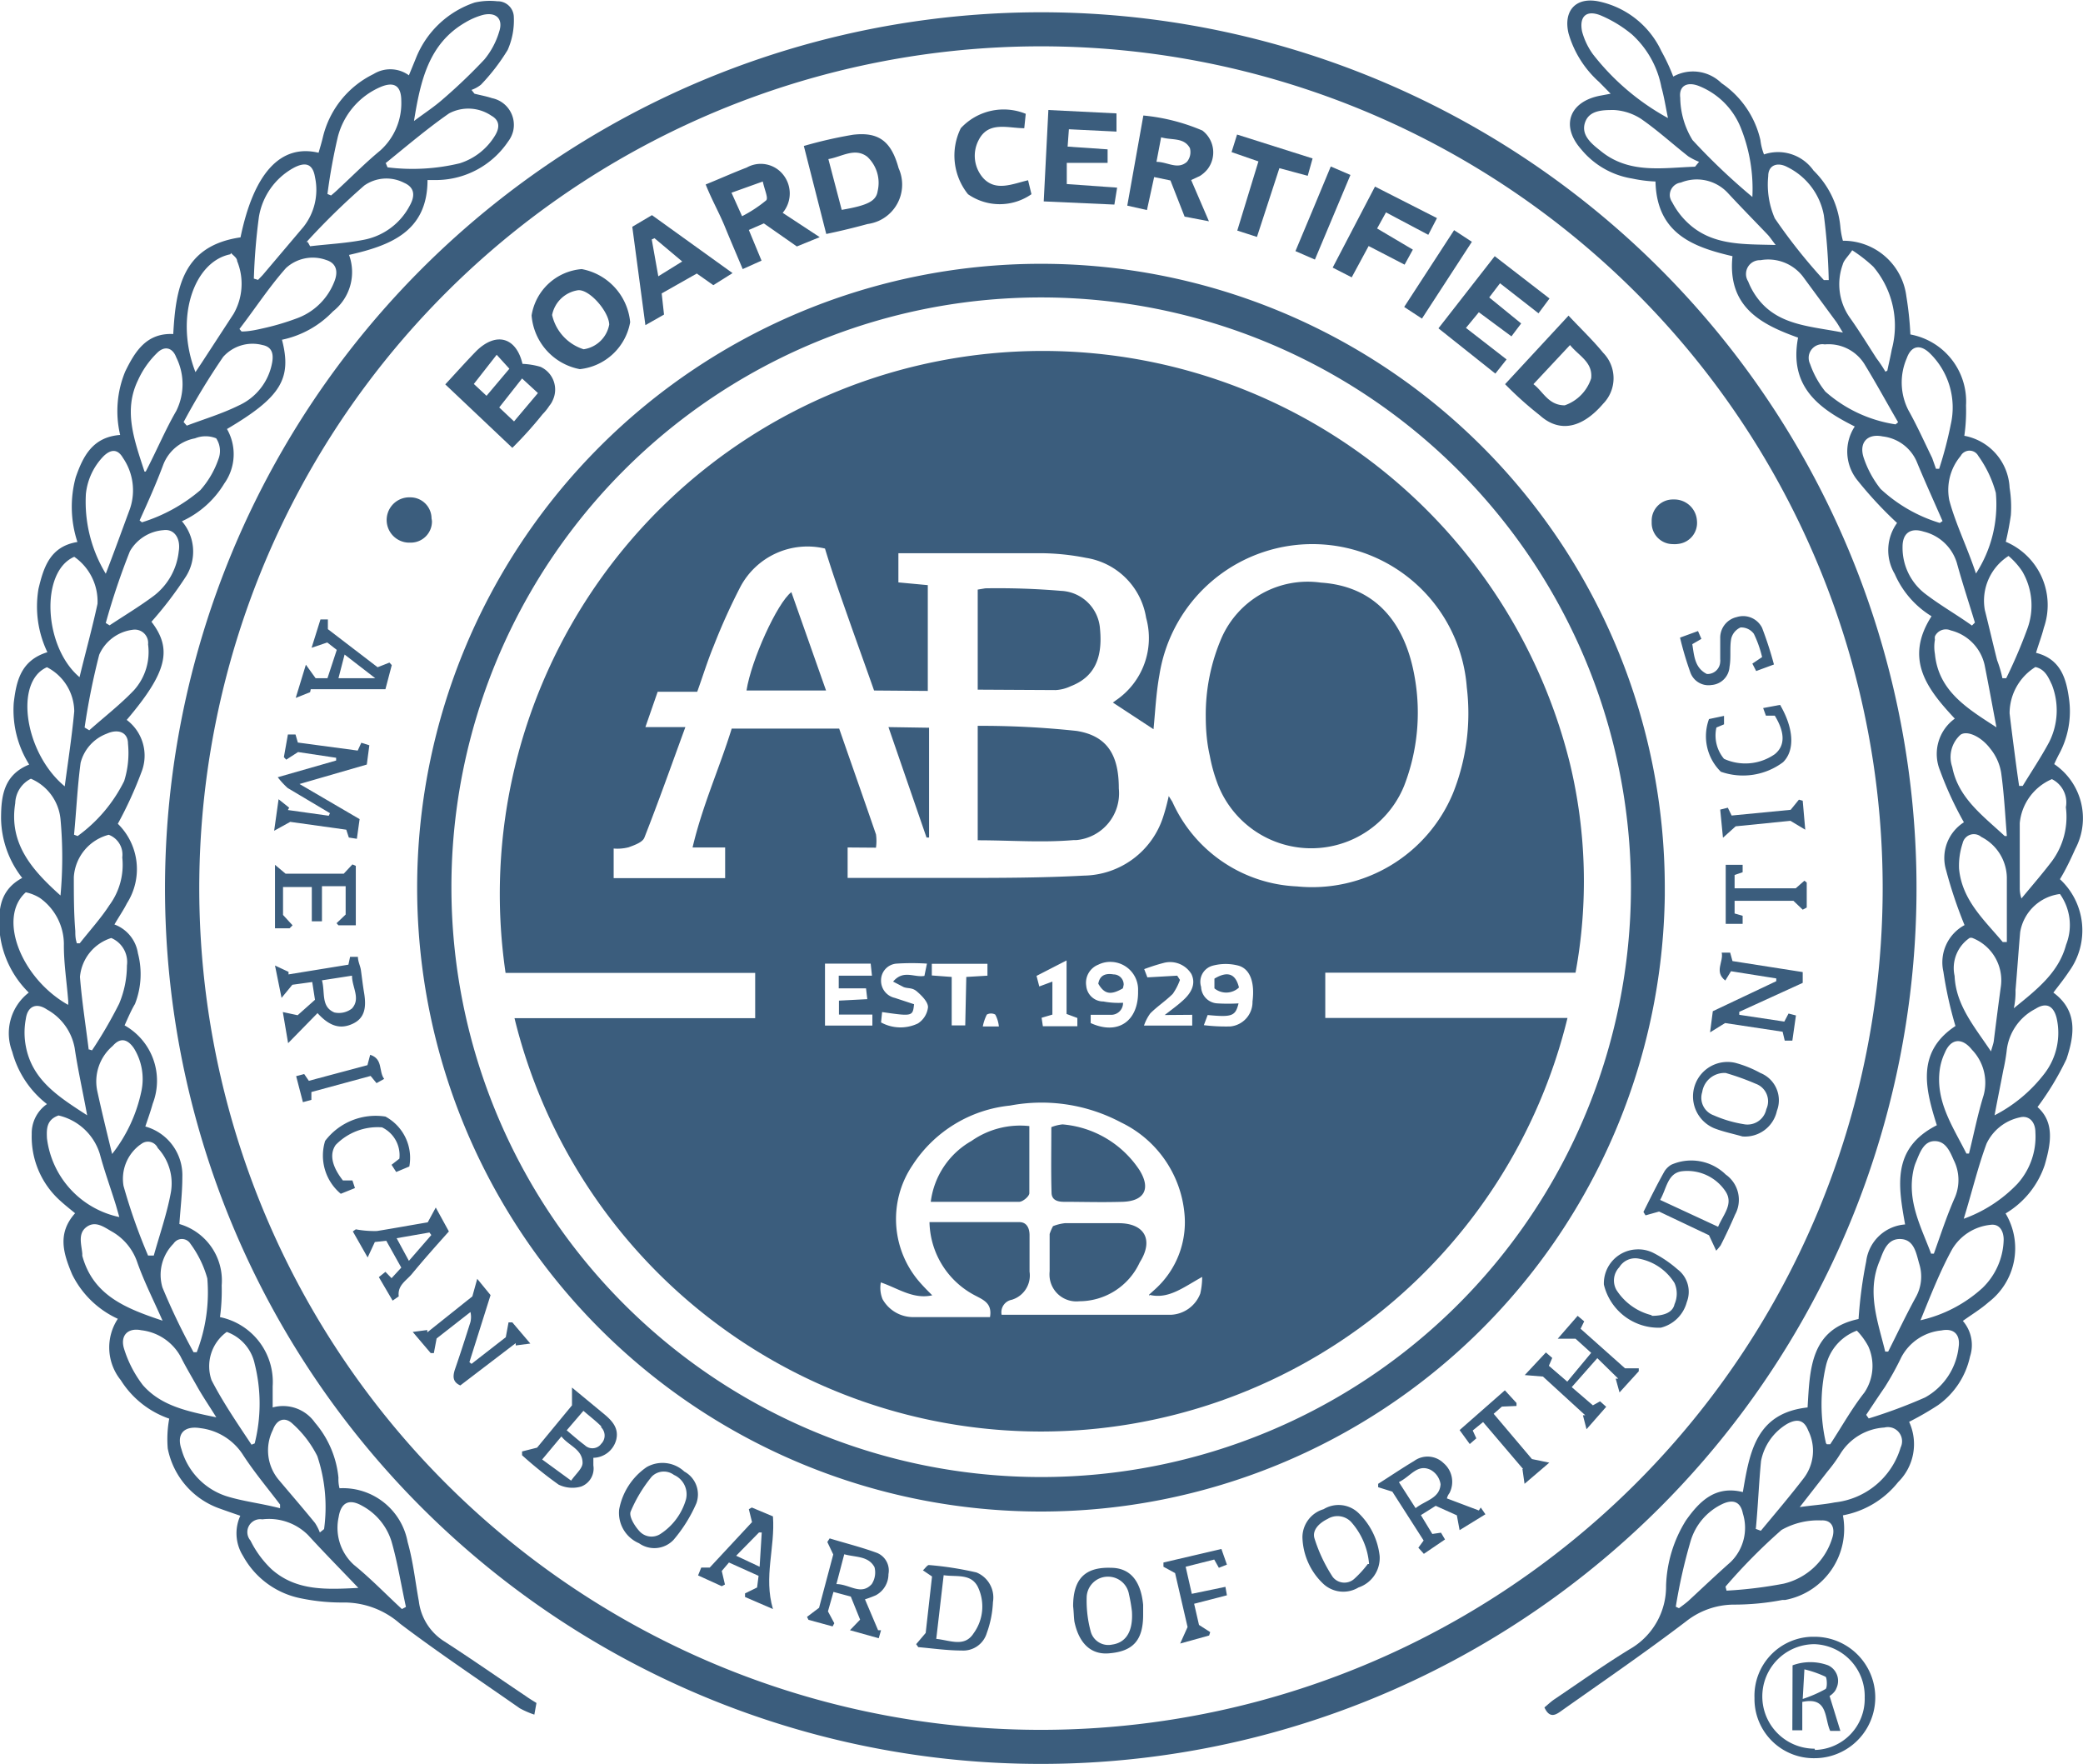 <svg id="a5f2cdae-0343-42ed-b77c-e8ba2ff9b60e" data-name="a57ce98f-235e-4ab9-a3b5-b25f38cde64a" xmlns="http://www.w3.org/2000/svg" viewBox="0 0 98.47 83.38">
  <defs>
    <style>
      .b7a5b43e-501f-4567-ba1e-5b0d75e2856d {
        fill: #3b5d7d;
      }
    </style>
  </defs>
  <title>abo</title>
  <g id="ad1c3cee-9179-47f4-bce3-9026fd4eea5c" data-name="a546c3b1-157c-41c4-b36e-7b147b8306e5">
    <g id="b3944741-4c2d-41fa-9c1b-52e2956daa22" data-name="a5f17066-105f-4af0-8649-5349c12192e2">
      <g>
        <path class="b7a5b43e-501f-4567-ba1e-5b0d75e2856d" d="M49.22.52A41.4,41.4,0,1,1,7.8,41.9v0A41.42,41.42,0,0,1,49.22.52ZM89,41.92A39.79,39.79,0,1,0,49.21,81.71h0A39.8,39.8,0,0,0,89,41.92Z" transform="translate(0 0.06)"/>
        <path class="b7a5b43e-501f-4567-ba1e-5b0d75e2856d" d="M5.89,48.41a3,3,0,0,1,1.33,3.7c-.1.36-.23.72-.35,1.08a2.39,2.39,0,0,1,1.75,2.39c0,.74-.09,1.47-.14,2.22a2.78,2.78,0,0,1,2,2.9,9.43,9.43,0,0,1-.08,1.5,3.13,3.13,0,0,1,2.49,3.27v1a1.84,1.84,0,0,1,2,.72A4.69,4.69,0,0,1,16,69.79a1.67,1.67,0,0,0,.05.5,3.11,3.11,0,0,1,3.22,2.54c.26.91.36,1.87.53,2.8a2.62,2.62,0,0,0,1.16,1.87c1.32.85,2.59,1.74,3.89,2.61.15.11.32.21.51.33l-.1.55a4.23,4.23,0,0,1-.69-.3c-1.9-1.33-3.84-2.62-5.66-4a4,4,0,0,0-2.64-1,9.53,9.53,0,0,1-2.06-.2,4,4,0,0,1-2.72-2,2,2,0,0,1-.13-1.9c-.32-.11-.64-.22-1-.35a3.78,3.78,0,0,1-2.43-2.83A5.33,5.33,0,0,1,8,67a4.39,4.39,0,0,1-2.29-1.82,2.46,2.46,0,0,1-.14-2.9,4.49,4.49,0,0,1-2.16-2.1c-.42-1-.71-1.94.14-2.89-.23-.19-.46-.37-.68-.57A4.06,4.06,0,0,1,1.5,53.55a1.68,1.68,0,0,1,.72-1.42A4.64,4.64,0,0,1,.58,49.66a2.43,2.43,0,0,1,.78-2.8A4.68,4.68,0,0,1,0,44.14c-.08-1-.12-2.07,1.05-2.7a4.67,4.67,0,0,1-1-2.8c0-1.06.12-2.07,1.33-2.56a4.84,4.84,0,0,1-.73-2.92c.12-1,.32-2,1.59-2.39a5,5,0,0,1-.42-3c.24-1,.54-2,1.84-2.21a5.32,5.32,0,0,1-.08-3.06c.35-1,.8-1.9,2.1-2a4.9,4.9,0,0,1,.24-3c.46-.94,1-1.83,2.27-1.77.12-2.15.43-4.17,3.18-4.57.62-3,1.87-4.43,3.69-4,.07-.24.14-.47.2-.72a4.48,4.48,0,0,1,2.4-3,1.5,1.5,0,0,1,1.67.06l.32-.78A4.54,4.54,0,0,1,22.44.06,3.23,3.23,0,0,1,23.51,0a.76.76,0,0,1,.78.74v0A3.46,3.46,0,0,1,24,2.3a9.53,9.53,0,0,1-1.26,1.64,1.53,1.53,0,0,1-.45.25l.14.18c.28.07.56.12.83.21a1.29,1.29,0,0,1,1,1.55,1.36,1.36,0,0,1-.24.5,4.12,4.12,0,0,1-3.34,1.82h-.47c0,2.45-1.78,3.1-3.71,3.54a2.36,2.36,0,0,1-.76,2.67A4.64,4.64,0,0,1,13.33,16c.48,1.85-.06,2.72-2.6,4.22a2.39,2.39,0,0,1-.13,2.58,4.54,4.54,0,0,1-2,1.78,2.2,2.2,0,0,1,.19,2.61,17.76,17.76,0,0,1-1.63,2.14c1,1.3.74,2.39-1.17,4.64a2.11,2.11,0,0,1,.7,2.46,18.64,18.64,0,0,1-1.12,2.45A3,3,0,0,1,6,42.64c-.16.32-.37.62-.59,1A1.73,1.73,0,0,1,6.52,45a3.87,3.87,0,0,1-.14,2.4C6.22,47.66,6.05,48.05,5.89,48.41Zm9.59-39.3.17.07c.13-.11.25-.21.37-.33.65-.6,1.27-1.23,1.95-1.79a3,3,0,0,0,1-2.35c0-.71-.33-.94-1-.65a3.52,3.52,0,0,0-2,2.35A27.12,27.12,0,0,0,15.48,9.11ZM16.94,75c-.84-.88-1.62-1.67-2.37-2.49a2.61,2.61,0,0,0-2.17-.75.61.61,0,0,0-.56,1,4.79,4.79,0,0,0,1,1.36C14,75.15,15.42,75.08,16.94,75ZM19.57,5.66c.51-.38.94-.66,1.33-1a25.78,25.78,0,0,0,2-1.91,3.74,3.74,0,0,0,.7-1.32c.2-.61-.16-.94-.79-.78A3.36,3.36,0,0,0,22,1C20.27,2,19.88,3.74,19.57,5.66ZM12,13.11l.2.06c.09-.1.19-.19.27-.29l1.88-2.22a2.83,2.83,0,0,0,.54-2.35c-.1-.61-.43-.74-1-.44a3.25,3.25,0,0,0-1.65,2.32A28.69,28.69,0,0,0,12,13.12Zm1.24,58.12v-.17c-.59-.78-1.23-1.54-1.76-2.36a2.79,2.79,0,0,0-2-1.25c-.78-.13-1.15.27-.9,1a3.25,3.25,0,0,0,2.11,2.21C11.48,70.91,12.33,71,13.22,71.23Zm5-63.57.08.19a9.55,9.55,0,0,0,3.41-.19A3,3,0,0,0,23.4,6.35c.22-.36.24-.71-.17-.94a1.94,1.94,0,0,0-2-.11C20.22,6,19.22,6.85,18.22,7.66Zm-8,59.3c-.36-.58-.65-1-.92-1.48s-.54-.93-.78-1.41a2.44,2.44,0,0,0-1.86-1.25c-.64-.13-1,.25-.82.86a5.47,5.47,0,0,0,.89,1.73c.87,1,2.14,1.25,3.49,1.53Zm.65-55c-1.72.34-2.65,3-1.65,5.57l.3-.45,1.5-2.3a2.85,2.85,0,0,0,.17-2.5c0-.15-.19-.27-.29-.38Zm-4,10.27c.52-1,.94-2,1.44-2.86a2.84,2.84,0,0,0,0-2.54c-.17-.46-.55-.56-.9-.21a4.24,4.24,0,0,0-.91,1.3C5.83,19.35,6.34,20.72,6.83,22.23Zm7.66-10.85.11.2c.84-.1,1.69-.14,2.51-.3a3.11,3.11,0,0,0,2.2-1.62c.29-.52.19-.88-.27-1.08a1.82,1.82,0,0,0-1.88.13A33.63,33.63,0,0,0,14.49,11.38Zm-6.86,51c-.44-1-.88-1.86-1.2-2.77a2.65,2.65,0,0,0-1.21-1.46c-.37-.21-.77-.52-1.19-.21s-.24.82-.2,1.26v.1c.51,1.88,2.06,2.49,3.8,3.07Zm-4.9-9.72c-.6.2-.59.65-.57,1.09a4.35,4.35,0,0,0,3.42,3.72l-.16-.56c-.25-.81-.54-1.6-.76-2.42A2.67,2.67,0,0,0,2.73,52.66ZM5,27.06C5.41,26,5.77,25,6.14,24a2.71,2.71,0,0,0-.33-2.42c-.24-.41-.55-.42-.9-.09a3,3,0,0,0-.85,1.8A6.56,6.56,0,0,0,5,27.06ZM1.46,36.75a1.34,1.34,0,0,0-.74,1.16c-.31,1.92.81,3.17,2.14,4.36a19.79,19.79,0,0,0,0-3.61A2.32,2.32,0,0,0,1.46,36.75ZM4.12,52.66c-.21-1.15-.44-2.16-.59-3.18a2.61,2.61,0,0,0-1.31-1.82c-.5-.34-.92-.16-1,.45a3.44,3.44,0,0,0,0,1.28C1.52,51,2.76,51.78,4.12,52.66ZM2.22,31.48c-1.56.68-1.06,4.06.84,5.63.16-1.2.34-2.37.45-3.55A2.37,2.37,0,0,0,2.22,31.48ZM19,76l.19-.1c-.22-1-.39-2.08-.68-3.09a2.88,2.88,0,0,0-1.39-1.69c-.61-.35-1-.16-1.11.53a2.36,2.36,0,0,0,.72,2.26C17.53,74.56,18.22,75.28,19,76ZM3.51,26.26c-1.62.7-1.45,4.26.25,5.69.28-1.16.6-2.31.85-3.47A2.57,2.57,0,0,0,3.51,26.26ZM3.22,47.44a1,1,0,0,0,0-.25c-.07-.88-.21-1.76-.2-2.64a2.69,2.69,0,0,0-1.13-2.16,2.05,2.05,0,0,0-.67-.27C-.13,43.32,1,46.19,3.22,47.44Zm8.1-31.95.1.12c.35,0,.71-.08,1.06-.16A11.72,11.72,0,0,0,14,15a3,3,0,0,0,1.79-1.71c.23-.54.09-.92-.37-1.06a1.87,1.87,0,0,0-1.9.38C12.72,13.51,12.06,14.53,11.32,15.49Zm-2.64,4.4.15.17c.82-.31,1.66-.56,2.45-.95a2.76,2.76,0,0,0,1.59-2.06c.06-.37,0-.71-.46-.8a1.86,1.86,0,0,0-1.86.56A33.22,33.22,0,0,0,8.68,19.89Zm6.44,52.49.2-.16A7.62,7.62,0,0,0,15,68.77a5.15,5.15,0,0,0-1.17-1.53c-.37-.35-.75-.2-.93.29a2.17,2.17,0,0,0,.25,2.33c.58.69,1.17,1.37,1.74,2.07A2.38,2.38,0,0,1,15.12,72.38ZM6.6,24.54l.11.09a7.79,7.79,0,0,0,2.76-1.52,4.33,4.33,0,0,0,.85-1.45,1.08,1.08,0,0,0-.1-1,1.33,1.33,0,0,0-1,0,2,2,0,0,0-1.5,1.24C7.39,22.79,7,23.66,6.6,24.54Zm5.29,43.69.15-.06a7.72,7.72,0,0,0,0-3.76,2.06,2.06,0,0,0-1.32-1.51A2,2,0,0,0,10,65.18C10.54,66.23,11.22,67.22,11.89,68.23ZM5,29.39l.18.11c.71-.47,1.43-.9,2.11-1.41A3.05,3.05,0,0,0,8.45,26c.1-.62-.22-1.07-.72-1a2,2,0,0,0-1.59,1A33.38,33.38,0,0,0,5,29.39ZM4,34.33l.22.13c.71-.63,1.46-1.21,2.11-1.89A2.7,2.7,0,0,0,7,30.4a.63.63,0,0,0-.73-.69,2,2,0,0,0-1.58,1.18A32.82,32.82,0,0,0,4,34.33ZM3.51,39.4l.16.06a7.09,7.09,0,0,0,2.2-2.6,4.41,4.41,0,0,0,.18-1.77c0-.54-.47-.71-1-.47A2,2,0,0,0,3.81,36c-.15,1.12-.2,2.27-.31,3.4Zm.65,10.13.19.06a21,21,0,0,0,1.28-2.2A4.68,4.68,0,0,0,6,45.58a1.23,1.23,0,0,0-.74-1.3,2.12,2.12,0,0,0-1.48,1.84c.09,1.14.27,2.28.41,3.41Zm-.53-5h.14c.47-.6,1-1.18,1.4-1.8a3.21,3.21,0,0,0,.61-2.26,1,1,0,0,0-.64-1.07,2.21,2.21,0,0,0-1.65,2c0,.85,0,1.7.07,2.55,0,.16,0,.34.06.53ZM7,59.29h.27c.28-1,.63-2,.81-3a2.45,2.45,0,0,0-.62-2.08A.51.51,0,0,0,6.7,54l-.1.07A2,2,0,0,0,5.84,56,26.92,26.92,0,0,0,7,59.29Zm2.2,4.57H9.3a7.83,7.83,0,0,0,.5-3.49A5,5,0,0,0,9,58.73a.47.47,0,0,0-.65-.15.54.54,0,0,0-.15.15,2.09,2.09,0,0,0-.52,2.07A30.8,30.8,0,0,0,9.15,63.86ZM5.3,54.49a7.18,7.18,0,0,0,1.39-3,2.76,2.76,0,0,0-.36-2c-.31-.45-.65-.51-1-.11a2.2,2.2,0,0,0-.73,2.14C4.82,52.53,5.06,53.51,5.3,54.49Z" transform="translate(0 0.06)"/>
        <path class="b7a5b43e-501f-4567-ba1e-5b0d75e2856d" d="M79.1,3.56a1.92,1.92,0,0,1,2.28.31,4.44,4.44,0,0,1,1.84,2.69,2.71,2.71,0,0,0,.17.68A2.05,2.05,0,0,1,85.73,8,4.27,4.27,0,0,1,87,10.66a3.82,3.82,0,0,0,.12.66,3,3,0,0,1,3,2.63,15.7,15.7,0,0,1,.19,1.8,3.22,3.22,0,0,1,2.63,3.36,8.28,8.28,0,0,1-.08,1.43A2.62,2.62,0,0,1,95,23a5.58,5.58,0,0,1,.06,1.29q-.09.63-.24,1.26a3.25,3.25,0,0,1,1.8,4.06c-.1.4-.25.78-.37,1.19,1.16.29,1.43,1.21,1.56,2.18a4.25,4.25,0,0,1-.5,2.66c-.07.14-.14.28-.2.42a3.09,3.09,0,0,1,1,4c-.22.49-.46,1-.73,1.44a3.3,3.3,0,0,1,.43,4.36c-.23.35-.49.67-.74,1,1.16.86,1,2,.62,3.14a13.43,13.43,0,0,1-1.37,2.27c.82.73.63,1.74.34,2.74a4.23,4.23,0,0,1-1.85,2.29A3.21,3.21,0,0,1,94,61.5c-.36.32-.78.57-1.21.88a1.74,1.74,0,0,1,.34,1.68,3.81,3.81,0,0,1-1.51,2.3,14.31,14.31,0,0,1-1.37.79A2.52,2.52,0,0,1,89.73,70a4.34,4.34,0,0,1-2.61,1.57,3.42,3.42,0,0,1-2.73,4l-.13,0a12,12,0,0,1-2.32.22,3.67,3.67,0,0,0-2.23.79c-1.93,1.47-3.93,2.84-5.91,4.24-.26.19-.55.36-.79-.17.15-.12.3-.27.48-.39,1.22-.82,2.42-1.68,3.68-2.44a3.4,3.4,0,0,0,1.59-2.91,6.18,6.18,0,0,1,.94-3.1c.65-.92,1.4-1.66,2.69-1.34.32-1.87.61-3.73,3.06-4,.11-1.79.12-3.7,2.41-4.18a20.89,20.89,0,0,1,.36-2.72,2,2,0,0,1,1.84-1.75c-.32-1.8-.65-3.6,1.5-4.69-.53-1.68-1-3.45.88-4.69a18.7,18.7,0,0,1-.57-2.57,2,2,0,0,1,1-2.2A21.09,21.09,0,0,1,92,41.08a2,2,0,0,1,.84-2.27,16.49,16.49,0,0,1-1.13-2.45,2.06,2.06,0,0,1,.7-2.45c-1.29-1.38-2.41-2.8-1.1-4.84a4.4,4.4,0,0,1-1.74-2,2.2,2.2,0,0,1,.11-2.41,18.51,18.51,0,0,1-1.86-2,2.16,2.16,0,0,1-.14-2.56C86,19.26,84.56,18.23,85,15.9c-1.73-.62-3.35-1.44-3.1-3.85-1.85-.43-3.58-1.06-3.64-3.53a6.49,6.49,0,0,1-1.1-.14A3.92,3.92,0,0,1,74.75,7c-1-1.13-.54-2.27.91-2.54l.48-.09-.54-.55a4.9,4.9,0,0,1-1.45-2.3C73.9.47,74.47-.2,75.54,0a4.23,4.23,0,0,1,3,2.36A9.38,9.38,0,0,1,79.1,3.56Zm3.74,5.69A7.75,7.75,0,0,0,82.3,6,3.54,3.54,0,0,0,80.3,4c-.55-.21-.94,0-.87.56a3.91,3.91,0,0,0,.58,2A29.78,29.78,0,0,0,82.84,9.25ZM81.57,74.94l.05.19a20.31,20.31,0,0,0,2.7-.33,3.16,3.16,0,0,0,2.29-2.14c.16-.47,0-.88-.51-.85a3.52,3.52,0,0,0-1.88.45A26.81,26.81,0,0,0,81.57,74.94ZM78.85,5.52c-.1-.48-.18-1-.31-1.46a4.5,4.5,0,0,0-1.39-2.49,5.9,5.9,0,0,0-1.5-.91c-.67-.26-1,.07-.86.77A3.3,3.3,0,0,0,75.3,2.5,11.45,11.45,0,0,0,78.85,5.52Zm6.23,65.66c.63-.09,1.15-.12,1.65-.22a3.66,3.66,0,0,0,3.12-2.6.67.67,0,0,0-.77-.94A2.63,2.63,0,0,0,87,68.66a7.19,7.19,0,0,1-.61.84Zm1.15-58,.22,0a28.64,28.64,0,0,0-.23-3.06A3.18,3.18,0,0,0,84.5,7.84c-.48-.26-.91-.09-.91.42a4,4,0,0,0,.31,2,26.07,26.07,0,0,0,2.32,2.92Zm-6.1-5.36.19-.23a3.06,3.06,0,0,1-.51-.26c-.74-.58-1.45-1.23-2.23-1.77a2.63,2.63,0,0,0-1.28-.42c-.52,0-1.17,0-1.37.59s.3,1,.72,1.33C77,8.18,78.59,7.87,80.13,7.82Zm9,9.69.09-.05c.07-.34.15-.67.21-1a4.32,4.32,0,0,0-.87-3.91,6.88,6.88,0,0,0-1-.78c-.2.3-.4.47-.45.68a2.74,2.74,0,0,0,.32,2.48c.45.63.86,1.3,1.28,1.95A6.27,6.27,0,0,1,89.13,17.51Zm-.91,49.31.12.17A24.36,24.36,0,0,0,91,66a3.11,3.11,0,0,0,1.59-2.38c.09-.59-.22-.91-.81-.79a2.4,2.4,0,0,0-1.9,1.27,13.93,13.93,0,0,1-.78,1.41C88.81,65.93,88.52,66.37,88.22,66.82Zm2.56-4.47a6.45,6.45,0,0,0,2.94-1.53,3.28,3.28,0,0,0,1-2.28c0-.4-.19-.77-.64-.7A2.39,2.39,0,0,0,92.28,59c-.55,1-1,2.14-1.48,3.32Zm2-4.78a6.61,6.61,0,0,0,2.59-1.67,3.33,3.33,0,0,0,.85-2.43c0-.53-.33-.82-.74-.71A2.26,2.26,0,0,0,93.91,54c-.41,1.11-.69,2.29-1.08,3.56ZM97,36.77a2.52,2.52,0,0,0-1.52,2.08v3.06a1.47,1.47,0,0,0,.08.5c.54-.65,1-1.18,1.44-1.76a3.52,3.52,0,0,0,.66-2.55A1.23,1.23,0,0,0,97,36.77ZM91.52,22.1h.15A18.56,18.56,0,0,0,92.22,20a3.58,3.58,0,0,0-1-3.37c-.45-.43-.87-.35-1.08.24a2.88,2.88,0,0,0,.07,2.45c.41.73.76,1.51,1.13,2.27ZM83.94,11.52c-.17-.22-.26-.36-.37-.48-.63-.66-1.28-1.32-1.91-2a2,2,0,0,0-2.2-.47.6.6,0,0,0-.52.66.7.7,0,0,0,.11.27A3.64,3.64,0,0,0,80,10.66C81.12,11.55,82.49,11.48,83.94,11.52ZM97.38,42.2A2.18,2.18,0,0,0,95.5,44c-.08.91-.14,1.83-.22,2.74a3.6,3.6,0,0,1-.08.86c1.11-.9,2.12-1.69,2.47-3A2.53,2.53,0,0,0,97.38,42.2ZM94.29,52.66a7,7,0,0,0,2.38-2,3.16,3.16,0,0,0,.55-2.61c-.15-.58-.5-.74-1-.42a2.53,2.53,0,0,0-1.36,2,9.1,9.1,0,0,1-.16.91C94.58,51.18,94.44,51.85,94.29,52.66Zm1.93-21.19A2.58,2.58,0,0,0,95,33.66c.08.69.17,1.37.26,2.06.06.46.12.91.19,1.37h.17c.42-.69.87-1.36,1.25-2.07A3.33,3.33,0,0,0,97,32.31C96.85,32,96.7,31.58,96.22,31.47Zm-2.81-4.42a6,6,0,0,0,.94-3.81,5.42,5.42,0,0,0-.83-1.75.47.47,0,0,0-.64-.19.44.44,0,0,0-.19.19,2.49,2.49,0,0,0-.54,2.1C92.45,24.71,93,25.81,93.41,27.05ZM94.66,32h.18a23.84,23.84,0,0,0,1-2.34,3.19,3.19,0,0,0-.24-2.71,3.47,3.47,0,0,0-.65-.73,2.51,2.51,0,0,0-1.12,2.56c.2.79.38,1.58.58,2.37A5.46,5.46,0,0,1,94.66,32ZM79.22,75.89l.15.07c.15-.11.3-.22.44-.34.66-.61,1.31-1.23,2-1.84a2.26,2.26,0,0,0,.58-2.3c-.11-.56-.47-.69-1-.43a2.83,2.83,0,0,0-1.47,1.74A25.26,25.26,0,0,0,79.22,75.89Zm7.9-60.23c-.14-.22-.22-.37-.31-.5L85.22,13a2.07,2.07,0,0,0-2-.76.65.65,0,0,0-.68.62.64.64,0,0,0,.1.38,3.32,3.32,0,0,0,.61,1C84.22,15.33,85.65,15.37,87.12,15.66ZM89.61,20l.12-.1c-.52-.89-1-1.78-1.55-2.68a2,2,0,0,0-1.92-1,.65.65,0,0,0-.75.53.68.68,0,0,0,.06.4,4.36,4.36,0,0,0,.72,1.3A6.46,6.46,0,0,0,89.61,20ZM83,72.21l.24.09c.68-.82,1.37-1.63,2-2.45a2.14,2.14,0,0,0,.24-2.29c-.19-.49-.51-.58-1-.31A2.62,2.62,0,0,0,83.25,69c-.1,1-.14,2.08-.24,3.14Zm3.36-4h.16c.54-.82,1-1.66,1.62-2.45a2.26,2.26,0,0,0,.18-2.18,3.27,3.27,0,0,0-.54-.74,2.33,2.33,0,0,0-1.46,1.65,8.12,8.12,0,0,0,0,3.67ZM91.7,24.66l.13-.09c-.41-.94-.84-1.88-1.23-2.83A2,2,0,0,0,89,20.57c-.72-.15-1.13.29-.9,1a4.82,4.82,0,0,0,.8,1.48A7.15,7.15,0,0,0,91.7,24.66Zm1.52,4.85.14-.14c-.28-.93-.59-1.86-.85-2.81a2.17,2.17,0,0,0-1.57-1.49c-.62-.2-1,.07-1,.71A2.74,2.74,0,0,0,91,28C91.73,28.56,92.51,29,93.22,29.51Zm1.17,4.87c-.19-1-.37-2-.57-3a2.17,2.17,0,0,0-1.6-1.64.57.57,0,0,0-.75.28.49.49,0,0,0,0,.16,1.89,1.89,0,0,0,0,.67c.17,1.81,1.62,2.63,3,3.53Zm.35,5.08h.13c-.08-1-.13-2-.27-3a2.43,2.43,0,0,0-.52-1.14c-.44-.58-1.11-.87-1.41-.64a1.42,1.42,0,0,0-.38,1.52c.28,1.46,1.45,2.3,2.48,3.26ZM89.12,63.83h.14c.43-.85.84-1.72,1.3-2.56a2,2,0,0,0,.18-1.55c-.15-.5-.23-1.17-.87-1.21s-.83.55-1,1C88.22,61,88.78,62.43,89.12,63.83Zm4-19.56a1.72,1.72,0,0,0-.72,1.8c.06,1.39.94,2.4,1.72,3.57.06-.22.11-.35.13-.47.11-.88.22-1.75.34-2.62a2.15,2.15,0,0,0-1.37-2.28Zm-.2,10.2h.16c.23-.92.41-1.85.69-2.75a2.25,2.25,0,0,0-.55-2.16c-.47-.59-1-.53-1.28.14a2.77,2.77,0,0,0-.24.79c-.21,1.53.63,2.72,1.27,4Zm1.73-10h.22V41.41a2.2,2.2,0,0,0-1.21-1.91.54.54,0,0,0-.76.06.55.55,0,0,0-.12.24A3.37,3.37,0,0,0,92.61,41c.14,1.51,1.22,2.45,2.09,3.5ZM91.25,59.2h.17c.32-.89.61-1.79,1-2.67a2.1,2.1,0,0,0-.06-1.75c-.18-.41-.38-.9-.9-.9s-.7.54-.89,1a2,2,0,0,0-.11.35c-.33,1.49.37,2.73.84,4Z" transform="translate(0 0.06)"/>
        <path class="b7a5b43e-501f-4567-ba1e-5b0d75e2856d" d="M82.94,80.19a2.79,2.79,0,0,1,2.7-2.88h.14a2.87,2.87,0,0,1,0,5.74,2.8,2.8,0,0,1-2.84-2.76Zm2.86,2.47a2.41,2.41,0,0,0,2.35-2.47h0a2.46,2.46,0,0,0-2.37-2.53h0a2.47,2.47,0,0,0,0,4.94Z" transform="translate(0 0.06)"/>
        <path class="b7a5b43e-501f-4567-ba1e-5b0d75e2856d" d="M49.22,71.39A29.49,29.49,0,1,1,78.7,41.89v.37A29.5,29.5,0,0,1,49.22,71.39ZM21.34,41.88A27.88,27.88,0,1,0,49.24,14h0A27.87,27.87,0,0,0,21.34,41.88Z" transform="translate(0 0.06)"/>
        <path class="b7a5b43e-501f-4567-ba1e-5b0d75e2856d" d="M24.22,21.11l-3.17-3c.51-.55,1-1.1,1.49-1.6.94-.9,1.87-.61,2.16.63a3.51,3.51,0,0,1,.85.14,1.18,1.18,0,0,1,.58,1.58,1,1,0,0,1-.16.26,2.44,2.44,0,0,1-.32.4A18.82,18.82,0,0,1,24.22,21.11Zm.08-1.25,1.13-1.34-.75-.69L23.6,19.2Zm-1.9-1.77.6.56,1.08-1.28-.6-.66Z" transform="translate(0 0.06)"/>
        <path class="b7a5b43e-501f-4567-ba1e-5b0d75e2856d" d="M71.15,18.1l3-3.24c.59.63,1.15,1.16,1.64,1.76a1.72,1.72,0,0,1,0,2.4c-1,1.17-2.07,1.39-3,.55A16.87,16.87,0,0,1,71.15,18.1Zm1.34,0c.45.33.7,1,1.48,1a2,2,0,0,0,1.25-1.28c.08-.77-.59-1.06-1-1.57Z" transform="translate(0 0.06)"/>
        <path class="b7a5b43e-501f-4567-ba1e-5b0d75e2856d" d="M39.06,11,38,6.84a20.49,20.49,0,0,1,2.32-.53c1.24-.15,1.82.33,2.16,1.58a1.88,1.88,0,0,1-.94,2.49,2,2,0,0,1-.53.15C40.35,10.71,39.73,10.86,39.06,11Zm.73-1.14c1.22-.21,1.63-.41,1.7-.89A1.69,1.69,0,0,0,41,7.35c-.59-.45-1.2,0-1.84.11Z" transform="translate(0 0.06)"/>
        <path class="b7a5b43e-501f-4567-ba1e-5b0d75e2856d" d="M25.13,14.85a2.61,2.61,0,0,1,2.37-2.19,2.82,2.82,0,0,1,2.29,2.51,2.71,2.71,0,0,1-2.38,2.22A2.81,2.81,0,0,1,25.13,14.85Zm2.19-1.19a1.47,1.47,0,0,0-1.22,1.17,2.21,2.21,0,0,0,1.49,1.62,1.44,1.44,0,0,0,1.21-1.17C28.78,14.66,27.86,13.6,27.32,13.66Z" transform="translate(0 0.06)"/>
        <path class="b7a5b43e-501f-4567-ba1e-5b0d75e2856d" d="M33.36,8.66c.69-.28,1.31-.56,1.94-.8A1.35,1.35,0,0,1,37,8.17,1.42,1.42,0,0,1,37,10l1.75,1.15-1.08.44L36.11,10.5l-.71.31L36,12.26l-.89.4c-.29-.69-.57-1.34-.84-2S33.65,9.39,33.36,8.66Zm1.72,1.5a6.24,6.24,0,0,0,1.14-.75c.11-.11-.08-.5-.16-.89l-1.48.53Z" transform="translate(0 0.06)"/>
        <path class="b7a5b43e-501f-4567-ba1e-5b0d75e2856d" d="M57.15,10.4,56,10.18l-.67-1.71-.77-.16-.34,1.56-.93-.21.76-4.26a9.32,9.32,0,0,1,2.79.71,1.3,1.3,0,0,1,.25,1.82,1.46,1.46,0,0,1-.37.33l-.41.19ZM54.67,7.59c.52,0,1,.39,1.44,0a.72.72,0,0,0,.14-.65c-.29-.52-.86-.36-1.36-.51Z" transform="translate(0 0.06)"/>
        <path class="b7a5b43e-501f-4567-ba1e-5b0d75e2856d" d="M70.66,12.05l2.59,2-.52.7-1.82-1.42L70.4,14l1.51,1.23-.46.61-1.54-1.14-.61.74,1.92,1.49-.53.67L68,15.46Z" transform="translate(0 0.06)"/>
        <path class="b7a5b43e-501f-4567-ba1e-5b0d75e2856d" d="M52.81,8.81l-.13.8-3.34-.15.22-4.32,3.22.16v.86l-2.25-.11-.06.82L52.36,7v.64H50.43v1Z" transform="translate(0 0.06)"/>
        <path class="b7a5b43e-501f-4567-ba1e-5b0d75e2856d" d="M31.28,13.81l.11,1-.88.5-.62-4.65.93-.55,3.81,2.74-.91.57-.78-.55Zm-.34-2.61-.13.06L31.12,13l1.13-.7Z" transform="translate(0 0.06)"/>
        <path class="b7a5b43e-501f-4567-ba1e-5b0d75e2856d" d="M16.91,35.42l.17-.37.38.12-.12.91L14.16,37,17,38.66l-.13.93-.38-.06-.12-.37-2.65-.37-.76.42.21-1.49.5.4-.06.11,1.93.27.06-.12-2-1.19a3.79,3.79,0,0,1-.47-.51l2.76-.79v-.13l-1.8-.27-.56.36-.11-.12.19-1.07h.36l.11.38Z" transform="translate(0 0.06)"/>
        <path class="b7a5b43e-501f-4567-ba1e-5b0d75e2856d" d="M67.93,10.25l-.41.79-2-1.06-.42.76,1.69,1-.39.71-1.7-.88-.8,1.48L63,12.59l2-3.83Z" transform="translate(0 0.06)"/>
        <path class="b7a5b43e-501f-4567-ba1e-5b0d75e2856d" d="M48.49,5.32,48.42,6c-.78,0-1.7-.35-2.16.57a1.59,1.59,0,0,0,.24,1.81c.59.61,1.35.26,2.1.08l.16.66a2.62,2.62,0,0,1-3,0A2.92,2.92,0,0,1,45.42,6,2.76,2.76,0,0,1,48.49,5.32Z" transform="translate(0 0.06)"/>
        <path class="b7a5b43e-501f-4567-ba1e-5b0d75e2856d" d="M22.33,61.22l.23-.83.63.77-1,3.17.1.08,1.62-1.26.13-.7h.18l.85,1-.69.09v-.11l-2.62,2c-.36-.16-.36-.42-.26-.74.26-.75.5-1.5.74-2.26a1.06,1.06,0,0,0,0-.47l-1.6,1.25-.13.69h-.15l-.85-1,.69-.09v.11Z" transform="translate(0 0.06)"/>
        <path class="b7a5b43e-501f-4567-ba1e-5b0d75e2856d" d="M81.83,45.85l-.27.44c-.54-.42-.07-.89-.17-1.32h.4l.11.4,3.32.52v.51l-3,1.37v.14l2.13.32.2-.38.35.09-.17,1.19h-.36l-.1-.42-2.72-.41-.71.44.13-1,3-1.42v-.13Z" transform="translate(0 0.06)"/>
        <path class="b7a5b43e-501f-4567-ba1e-5b0d75e2856d" d="M75.51,64.14,74.3,65.51l1,.86.34-.19.29.26L75,67.5l-.17-.66.11,0-2-1.83-.86-.07,1-1.07.3.26-.16.37.87.75,1.13-1.36-.74-.67h-.84l.94-1.08.31.26-.17.35,2.1,1.87h.65v.14l-.91,1-.18-.65.12,0Z" transform="translate(0 0.06)"/>
        <path class="b7a5b43e-501f-4567-ba1e-5b0d75e2856d" d="M24.68,68.55l.71-.18,1.65-2v-.84l1.49,1.23c.39.32.74.68.6,1.24a1.14,1.14,0,0,1-1.08.85v.36a.91.91,0,0,1-.58,1,1.5,1.5,0,0,1-1.06-.09,19.13,19.13,0,0,1-1.73-1.39Zm.95.38,1.37,1c.23-.33.53-.57.54-.83,0-.66-.65-.81-1-1.26Zm1.16-1.38c.32.27.58.5.85.7a.52.52,0,0,0,.73,0l.05-.06a.55.55,0,0,0,0-.78s0,0,0-.05c-.25-.25-.54-.47-.84-.73Z" transform="translate(0 0.06)"/>
        <path class="b7a5b43e-501f-4567-ba1e-5b0d75e2856d" d="M59.42,11.14l-.93-.3,1-3.27-1.27-.44.26-.83,3.57,1.13-.23.82-1.34-.36Z" transform="translate(0 0.06)"/>
        <path class="b7a5b43e-501f-4567-ba1e-5b0d75e2856d" d="M68.4,70.77l1.51.57L70,71.2l.22.32L69,72.27l-.13-.7-1-.45-.7.44.54.89.41-.06.19.32-1,.68-.26-.29.25-.34-1.48-2.31-.67-.21v-.16c.57-.36,1.13-.74,1.7-1.08a1.08,1.08,0,0,1,1.39.1,1.16,1.16,0,0,1,.28,1.42A.66.66,0,0,0,68.4,70.77ZM66.13,70l.79,1.23c.47-.37,1.14-.46,1.18-1.13a.93.93,0,0,0-.47-.68C67,69.12,66.7,69.72,66.13,70Z" transform="translate(0 0.06)"/>
        <path class="b7a5b43e-501f-4567-ba1e-5b0d75e2856d" d="M39.36,76.82l-1.14-.31-.07-.14.57-.43.67-2.52-.28-.59.11-.17c.75.23,1.52.42,2.25.69a.9.9,0,0,1,.53,1,1.13,1.13,0,0,1-.6,1,5.27,5.27,0,0,1-.51.19L41.51,77h.14l-.11.38L40.18,77l.48-.5-.44-1.09-.82-.22-.26.92.3.56Zm.18-2c.62,0,1.16.56,1.67,0a1,1,0,0,0,.13-.8c-.29-.54-.9-.46-1.43-.61Z" transform="translate(0 0.06)"/>
        <path class="b7a5b43e-501f-4567-ba1e-5b0d75e2856d" d="M16.47,45.54l.08-.37h.37c0,.22.11.42.14.62s.09.72.15,1.07c.13.76,0,1.23-.55,1.48s-1.06.14-1.65-.51l-1.39,1.42-.25-1.47.7.15.82-.73-.13-.84-.94.13-.51.62L13,45.58l.64.3V46Zm-1.25.74c.16.58-.06,1.25.59,1.52a1,1,0,0,0,.83-.19c.42-.47,0-1,0-1.55Z" transform="translate(0 0.06)"/>
        <path class="b7a5b43e-501f-4567-ba1e-5b0d75e2856d" d="M81.13,59.06l-.34-.73-2.36-1.12-.64.18-.1-.16c.32-.64.64-1.29,1-1.93A1,1,0,0,1,79,55a2.33,2.33,0,0,1,2.58.46,1.46,1.46,0,0,1,.44,1.9c-.21.49-.45,1-.68,1.45A3,3,0,0,1,81.13,59.06Zm-2.65-2.4,2.74,1.27c.25-.59.75-1.09.34-1.69a2.17,2.17,0,0,0-2-.94C78.83,55.36,78.8,56.1,78.48,56.66Z" transform="translate(0 0.06)"/>
        <path class="b7a5b43e-501f-4567-ba1e-5b0d75e2856d" d="M14.66,32.66l-.68.27.48-1.57.46.64h.56l.44-1.34-.45-.35-.74.25.42-1.34h.35v.46l2.35,1.8.56-.22.11.12-.3,1.14H14.69Zm1.63-1.78L16,32h1.74Z" transform="translate(0 0.06)"/>
        <path class="b7a5b43e-501f-4567-ba1e-5b0d75e2856d" d="M43.31,77.66l.45-.53.3-2.67-.43-.29c.11-.1.21-.26.29-.25a15.56,15.56,0,0,1,2.24.35,1.28,1.28,0,0,1,.78,1.4,4.86,4.86,0,0,1-.29,1.46,1.16,1.16,0,0,1-1.19.83c-.68,0-1.37-.1-2.05-.16Zm.95-.25c.67.07,1.34.41,1.77-.27a2.15,2.15,0,0,0,.19-2.2c-.33-.63-1-.45-1.61-.54Z" transform="translate(0 0.06)"/>
        <path class="b7a5b43e-501f-4567-ba1e-5b0d75e2856d" d="M20.22,57.72l.38-.7.62,1.13c-.59.66-1.18,1.32-1.74,2-.26.32-.7.54-.63,1.07l-.29.2-.65-1.11.31-.25.29.3.46-.5-.71-1.27-.54.06-.34.73-.7-1.23.14-.1a4.77,4.77,0,0,0,1,.08C18.63,58,19.44,57.85,20.22,57.72Zm-.89,1.82,1.06-1.22-.09-.12-1.55.27Z" transform="translate(0 0.06)"/>
        <path class="b7a5b43e-501f-4567-ba1e-5b0d75e2856d" d="M36.54,76l-1.32-.57v-.17l.57-.28.07-.55-1.4-.63-.34.4.15.64-.15.08L33,74.41l.15-.37.4,0,2-2.15-.15-.61.14-.08,1,.42C36.65,73.1,36.09,74.47,36.54,76Zm-.63-2,.1-1.62h-.13l-1.08,1.1Z" transform="translate(0 0.06)"/>
        <path class="b7a5b43e-501f-4567-ba1e-5b0d75e2856d" d="M29.27,71.29a3.11,3.11,0,0,1,1.3-2,1.51,1.51,0,0,1,1.78.21A1.23,1.23,0,0,1,32.92,71a6.89,6.89,0,0,1-1.08,1.73,1.25,1.25,0,0,1-1.63.16A1.56,1.56,0,0,1,29.27,71.29Zm3.16-.48a1,1,0,0,0-.57-1.15.8.8,0,0,0-1.05.08,6.67,6.67,0,0,0-1,1.66c-.08.23.19.67.41.91a.77.77,0,0,0,1,.14A2.9,2.9,0,0,0,32.43,70.81Z" transform="translate(0 0.06)"/>
        <path class="b7a5b43e-501f-4567-ba1e-5b0d75e2856d" d="M82.37,53.66c-.45-.13-.91-.22-1.34-.39a1.63,1.63,0,0,1,1-3.09,5.3,5.3,0,0,1,1.19.48A1.39,1.39,0,0,1,84,52.45,1.54,1.54,0,0,1,82.37,53.66Zm-.79-3a1.06,1.06,0,0,0-1.11.9.88.88,0,0,0,.54,1.1,5.81,5.81,0,0,0,1.42.42.91.91,0,0,0,1.07-.71s0,0,0,0A.88.88,0,0,0,83,51.17h0A12.11,12.11,0,0,0,81.58,50.66Z" transform="translate(0 0.06)"/>
        <path class="b7a5b43e-501f-4567-ba1e-5b0d75e2856d" d="M65.22,73.49a1.47,1.47,0,0,1-1,1.49,1.39,1.39,0,0,1-1.65-.16,3.14,3.14,0,0,1-1-2.22,1.39,1.39,0,0,1,1-1.32,1.36,1.36,0,0,1,1.64.17A3.32,3.32,0,0,1,65.22,73.49Zm-.5.38a3.39,3.39,0,0,0-.86-2,.89.89,0,0,0-1.1-.13c-.39.19-.74.52-.62.92A7.32,7.32,0,0,0,63,74.48a.7.7,0,0,0,1,.11h0a5,5,0,0,0,.66-.72Z" transform="translate(0 0.06)"/>
        <path class="b7a5b43e-501f-4567-ba1e-5b0d75e2856d" d="M75.82,60.66A1.61,1.61,0,0,1,77.35,59a1.58,1.58,0,0,1,.8.16,5.55,5.55,0,0,1,1.15.78,1.33,1.33,0,0,1,.44,1.55,1.69,1.69,0,0,1-1.23,1.21A2.66,2.66,0,0,1,75.82,60.66Zm2.26,1.48c.62,0,1-.18,1.08-.55a1.24,1.24,0,0,0,0-1,2.52,2.52,0,0,0-1.67-1.15.88.88,0,0,0-.94.4.91.91,0,0,0-.14,1.07,2.76,2.76,0,0,0,1.67,1.2Z" transform="translate(0 0.06)"/>
        <path class="b7a5b43e-501f-4567-ba1e-5b0d75e2856d" d="M50.73,75.87c0-1.29.56-1.86,1.78-1.82.91,0,1.42.61,1.53,1.75v.47c0,1.19-.46,1.72-1.58,1.82-.86.09-1.45-.44-1.67-1.5C50.76,76.36,50.76,76.11,50.73,75.87Zm2.78.24a7.62,7.62,0,0,0-.14-.81,1,1,0,0,0-1-.83,1,1,0,0,0-1,1,5.54,5.54,0,0,0,.2,1.62.86.86,0,0,0,1,.59C53.22,77.59,53.57,77.07,53.51,76.11Z" transform="translate(0 0.06)"/>
        <path class="b7a5b43e-501f-4567-ba1e-5b0d75e2856d" d="M13.69,43.82H13v-3l.5.42h2.75l.41-.44.16.07v2.81H16l-.09-.1.43-.41V41.83H15.22v1.66h-.48V41.87H13.38v1.32l.45.49Z" transform="translate(0 0.06)"/>
        <path class="b7a5b43e-501f-4567-ba1e-5b0d75e2856d" d="M83.86,31.35l-.84.31-.18-.35L83.3,31a5.33,5.33,0,0,0-.39-1.1.74.74,0,0,0-.63-.3.78.78,0,0,0-.44.53c-.08.43,0,.89-.08,1.33a.92.92,0,0,1-.85.86.91.91,0,0,1-1-.59,15.63,15.63,0,0,1-.49-1.65l.85-.31.16.37-.43.25c.09.55.11,1.12.69,1.41a.6.6,0,0,0,.63-.58.41.41,0,0,0,0-.11v-1a1,1,0,0,1,.78-1,1,1,0,0,1,1.2.51A17.44,17.44,0,0,1,83.86,31.35Z" transform="translate(0 0.06)"/>
        <path class="b7a5b43e-501f-4567-ba1e-5b0d75e2856d" d="M58,73.9l-.38.15-.22-.39L56.05,74l.29,1.28,1.59-.33.07.4-1.55.4.23,1,.53.34-.05.16-1.37.38.35-.78-.59-2.55L55,74V73.8l2.74-.64Z" transform="translate(0 0.06)"/>
        <path class="b7a5b43e-501f-4567-ba1e-5b0d75e2856d" d="M19.35,55.08l-.62.26L18.51,55l.37-.29a1.46,1.46,0,0,0-.82-1.48,2.76,2.76,0,0,0-2.19.83c-.3.43-.19,1,.34,1.68h.45l.12.36-.67.27a2.35,2.35,0,0,1-.74-2.5,3,3,0,0,1,2.85-1.15A2.22,2.22,0,0,1,19.35,55.08Z" transform="translate(0 0.06)"/>
        <path class="b7a5b43e-501f-4567-ba1e-5b0d75e2856d" d="M80.79,33.93l.71-.15v.4l-.36.15a1.72,1.72,0,0,0,.36,1.48,2.43,2.43,0,0,0,2.4-.22c.48-.39.5-1,0-1.82h-.42l-.13-.36.8-.15c.66,1.13.7,2.16.14,2.71a3.16,3.16,0,0,1-2.94.45A2.35,2.35,0,0,1,80.79,33.93Z" transform="translate(0 0.06)"/>
        <path class="b7a5b43e-501f-4567-ba1e-5b0d75e2856d" d="M67.22,15l-.84-.55,2.36-3.63.84.55Z" transform="translate(0 0.06)"/>
        <path class="b7a5b43e-501f-4567-ba1e-5b0d75e2856d" d="M62.91,7.81l.93.4-1.68,4-.92-.4C61.81,10.46,62.35,9.16,62.91,7.81Z" transform="translate(0 0.06)"/>
        <path class="b7a5b43e-501f-4567-ba1e-5b0d75e2856d" d="M71,66.43l-.39.34,1.81,2.14.82.17-1.17,1-.1-.7H72l-1.89-2.22-.49.4.17.37-.31.27L69,67.54l2.14-1.88.55.6v.14Z" transform="translate(0 0.06)"/>
        <path class="b7a5b43e-501f-4567-ba1e-5b0d75e2856d" d="M85.22,42.94l-.44-.42H82v.6l.38.11v.38h-.8V40.82h.8v.35L82,41.3v.63h2.89l.41-.36.11.09v1.18Z" transform="translate(0 0.06)"/>
        <path class="b7a5b43e-501f-4567-ba1e-5b0d75e2856d" d="M20.42,24.59a1,1,0,0,1-1,1h-.12a1.07,1.07,0,0,1,.1-2.14h0a1,1,0,0,1,1,1A.76.76,0,0,1,20.42,24.59Z" transform="translate(0 0.06)"/>
        <path class="b7a5b43e-501f-4567-ba1e-5b0d75e2856d" d="M79.08,25.66a1,1,0,0,1-1-1s0-.08,0-.11a1,1,0,0,1,1-1h.06a1.07,1.07,0,0,1,1.08,1,1,1,0,0,1-.88,1.1A1.13,1.13,0,0,1,79.08,25.66Z" transform="translate(0 0.06)"/>
        <path class="b7a5b43e-501f-4567-ba1e-5b0d75e2856d" d="M14,50.81l.38-.1.22.32,2.77-.74.13-.49c.62.2.39.78.66,1.14l-.36.2-.28-.34-2.8.76v.37l-.4.11Z" transform="translate(0 0.06)"/>
        <path class="b7a5b43e-501f-4567-ba1e-5b0d75e2856d" d="M85.22,37.79l.12,1.37-.7-.42L82.05,39l-.6.54-.13-1.33.36-.09.18.37,2.79-.27.39-.48Z" transform="translate(0 0.06)"/>
        <path class="b7a5b43e-501f-4567-ba1e-5b0d75e2856d" d="M84.74,78.66a2.43,2.43,0,0,1,1.68,0,.81.81,0,0,1,.39,1.09.54.54,0,0,1-.11.18.91.91,0,0,1-.21.18L87,81.76h-.48c-.28-.6-.09-1.63-1.32-1.37v1.34h-.47Zm.48,1.59a6.09,6.09,0,0,0,1.08-.47c.09-.06.07-.53,0-.58a5.16,5.16,0,0,0-1-.35Z" transform="translate(0 0.06)"/>
        <path class="b7a5b43e-501f-4567-ba1e-5b0d75e2856d" d="M24.32,48.07H35.7V45.93H23.9a25.67,25.67,0,0,1,50.32-9.88,23.8,23.8,0,0,1,.26,9.87H62.65v2.14H74.1a25.62,25.62,0,0,1-49.78,0Zm17-15.49c-.4-1.14-.8-2.24-1.19-3.35S39.34,27,39,25.87a3.59,3.59,0,0,0-4,1.81,29.05,29.05,0,0,0-1.26,2.79c-.29.7-.51,1.42-.78,2.17H31.09l-.58,1.67H32.4c-.66,1.8-1.27,3.53-1.94,5.23-.09.22-.47.35-.74.45a2.12,2.12,0,0,1-.71.06v1.4h5.27V40L32.74,40c.47-2,1.28-3.77,1.85-5.62h5.08c.58,1.67,1.17,3.34,1.74,5a2.22,2.22,0,0,1,0,.63L40.07,40v1.44h5.08c2,0,4.07,0,6.09-.11A4,4,0,0,0,55,38.51c.1-.31.18-.62.25-.94l.17.27a6.78,6.78,0,0,0,5.89,4,7.21,7.21,0,0,0,7.38-4.41,10.18,10.18,0,0,0,.65-5,7.32,7.32,0,0,0-14.53-.59c-.16.88-.2,1.77-.28,2.57l-1.92-1.26.15-.11a3.56,3.56,0,0,0,1.42-3.9,3.41,3.41,0,0,0-2.84-2.83,11.25,11.25,0,0,0-2.17-.22H42.47v1.38l1.39.13v5Zm13,28.62v-.06l.31-.28A4.26,4.26,0,0,0,56,57.39,5.32,5.32,0,0,0,53,53a8,8,0,0,0-5.25-.8,6.24,6.24,0,0,0-4.6,2.8,4.54,4.54,0,0,0,.4,5.63c.16.18.34.36.52.54-.9.2-1.61-.33-2.43-.61a1.42,1.42,0,0,0,.08.79,1.66,1.66,0,0,0,1.46.85H46.8c.11-.63-.28-.8-.66-1a4,4,0,0,1-2.2-3.49h4.25c.35,0,.48.29.48.62v1.72a1.2,1.2,0,0,1-.84,1.33.6.6,0,0,0-.48.71v0h8a1.56,1.56,0,0,0,1.39-1,3.48,3.48,0,0,0,.09-.79c-.9.5-1.59,1.06-2.48.85ZM39,45.49v2.93h2.24V47.9H39.66v-.66L41,47.17l-.06-.51H39.65v-.6h1.57l-.06-.57ZM56.91,48.4a8.65,8.65,0,0,0,1.25.06,1.16,1.16,0,0,0,1.05-1.18c.11-.86-.09-1.52-.65-1.69a2.37,2.37,0,0,0-1.24,0,.79.79,0,0,0-.54,1h0a.81.81,0,0,0,.77.78,8.34,8.34,0,0,0,1,0c-.15.6-.3.66-1.46.55Zm-3.82-1.06a.56.56,0,0,1-.53.57h-1v.39c1.29.59,2.27-.09,2.24-1.52a1.31,1.31,0,0,0-1.25-1.37,1.26,1.26,0,0,0-.63.13.92.92,0,0,0-.57,1,.81.81,0,0,0,.81.74A3.77,3.77,0,0,0,53.09,47.34Zm-10.87-1c.49-.58,1-.18,1.48-.27l.12-.58a11.37,11.37,0,0,0-1.43,0,.79.79,0,0,0-.74.8.83.83,0,0,0,.65.82l.91.3c-.06.57-.07.58-1.51.37l-.05.49a1.91,1.91,0,0,0,1.74.05,1.05,1.05,0,0,0,.48-.77c0-.25-.29-.54-.52-.74s-.42-.13-.63-.21Zm12.84,1.58c.36-.28.61-.46.84-.67.49-.43.62-.86.42-1.27A1.18,1.18,0,0,0,55,45.46c-.31.08-.61.18-.91.29l.15.39,1.41-.08.13.2a2.75,2.75,0,0,1-.34.66c-.33.33-.73.59-1.06.92a2.13,2.13,0,0,0-.3.58h2.28v-.51Zm-9.38-1.8,1-.06V45.5H44.05v.55l.94.07v2.29h.64Zm4.07.22v1.56l-.51.15.06.4h1.63v-.39l-.51-.19V45.34L49,46.07l.13.5Zm-3.27,2.12h.74a1.52,1.52,0,0,0-.17-.56.41.41,0,0,0-.4,0,2.18,2.18,0,0,0-.19.56Z" transform="translate(0 0.06)"/>
        <path class="b7a5b43e-501f-4567-ba1e-5b0d75e2856d" d="M57,33.8a9.18,9.18,0,0,1,.74-3.69,4.45,4.45,0,0,1,4.7-2.63c2.59.17,4,1.91,4.44,4.49a9.58,9.58,0,0,1-.5,5.11,4.74,4.74,0,0,1-8.85-.17,7.7,7.7,0,0,1-.34-1.25C57.05,35.05,57,34.42,57,33.8Z" transform="translate(0 0.06)"/>
        <path class="b7a5b43e-501f-4567-ba1e-5b0d75e2856d" d="M46.22,39.66V34.25a42.32,42.32,0,0,1,4.67.24c1.53.24,2,1.24,2,2.72a2.22,2.22,0,0,1-2,2.44h-.13C49.28,39.78,47.77,39.66,46.22,39.66Z" transform="translate(0 0.06)"/>
        <path class="b7a5b43e-501f-4567-ba1e-5b0d75e2856d" d="M46.22,32.54V27.81l.36-.06a35.68,35.68,0,0,1,3.58.12A1.93,1.93,0,0,1,52,29.66c.14,1.44-.3,2.3-1.39,2.72a1.91,1.91,0,0,1-.7.18Z" transform="translate(0 0.06)"/>
        <path class="b7a5b43e-501f-4567-ba1e-5b0d75e2856d" d="M39.05,32.58H35.29c.22-1.43,1.45-4.14,2.12-4.65Z" transform="translate(0 0.06)"/>
        <path class="b7a5b43e-501f-4567-ba1e-5b0d75e2856d" d="M43.92,34.34v5.19H43.8L42,34.31Z" transform="translate(0 0.06)"/>
        <path class="b7a5b43e-501f-4567-ba1e-5b0d75e2856d" d="M49.78,57.9a2.19,2.19,0,0,1,.56-.14h2.54c1.23,0,1.67.79,1,1.85a3.15,3.15,0,0,1-2.86,1.84,1.27,1.27,0,0,1-1.4-1.12,1.5,1.5,0,0,1,0-.3V58.27A2.26,2.26,0,0,1,49.78,57.9Z" transform="translate(0 0.06)"/>
        <path class="b7a5b43e-501f-4567-ba1e-5b0d75e2856d" d="M48.66,53.17v3.17c0,.15-.3.4-.47.41H44a3.86,3.86,0,0,1,1.93-2.88A4,4,0,0,1,48.66,53.17Z" transform="translate(0 0.06)"/>
        <path class="b7a5b43e-501f-4567-ba1e-5b0d75e2856d" d="M49.7,53.22a2,2,0,0,1,.53-.13,4.84,4.84,0,0,1,3.63,2.15c.56.89.24,1.48-.8,1.51s-1.84,0-2.76,0c-.32,0-.59-.09-.59-.44C49.68,55.32,49.7,54.3,49.7,53.22Z" transform="translate(0 0.06)"/>
        <path class="b7a5b43e-501f-4567-ba1e-5b0d75e2856d" d="M57.41,46.66V46.2c.62-.37,1-.24,1.16.42A.88.88,0,0,1,57.41,46.66Z" transform="translate(0 0.06)"/>
        <path class="b7a5b43e-501f-4567-ba1e-5b0d75e2856d" d="M53.08,46.66c-.57.33-.87.28-1.16-.22.07-.42.37-.5.72-.44a.48.48,0,0,1,.48.48A1.16,1.16,0,0,1,53.08,46.66Z" transform="translate(0 0.06)"/>
      </g>
    </g>
  </g>
</svg>
